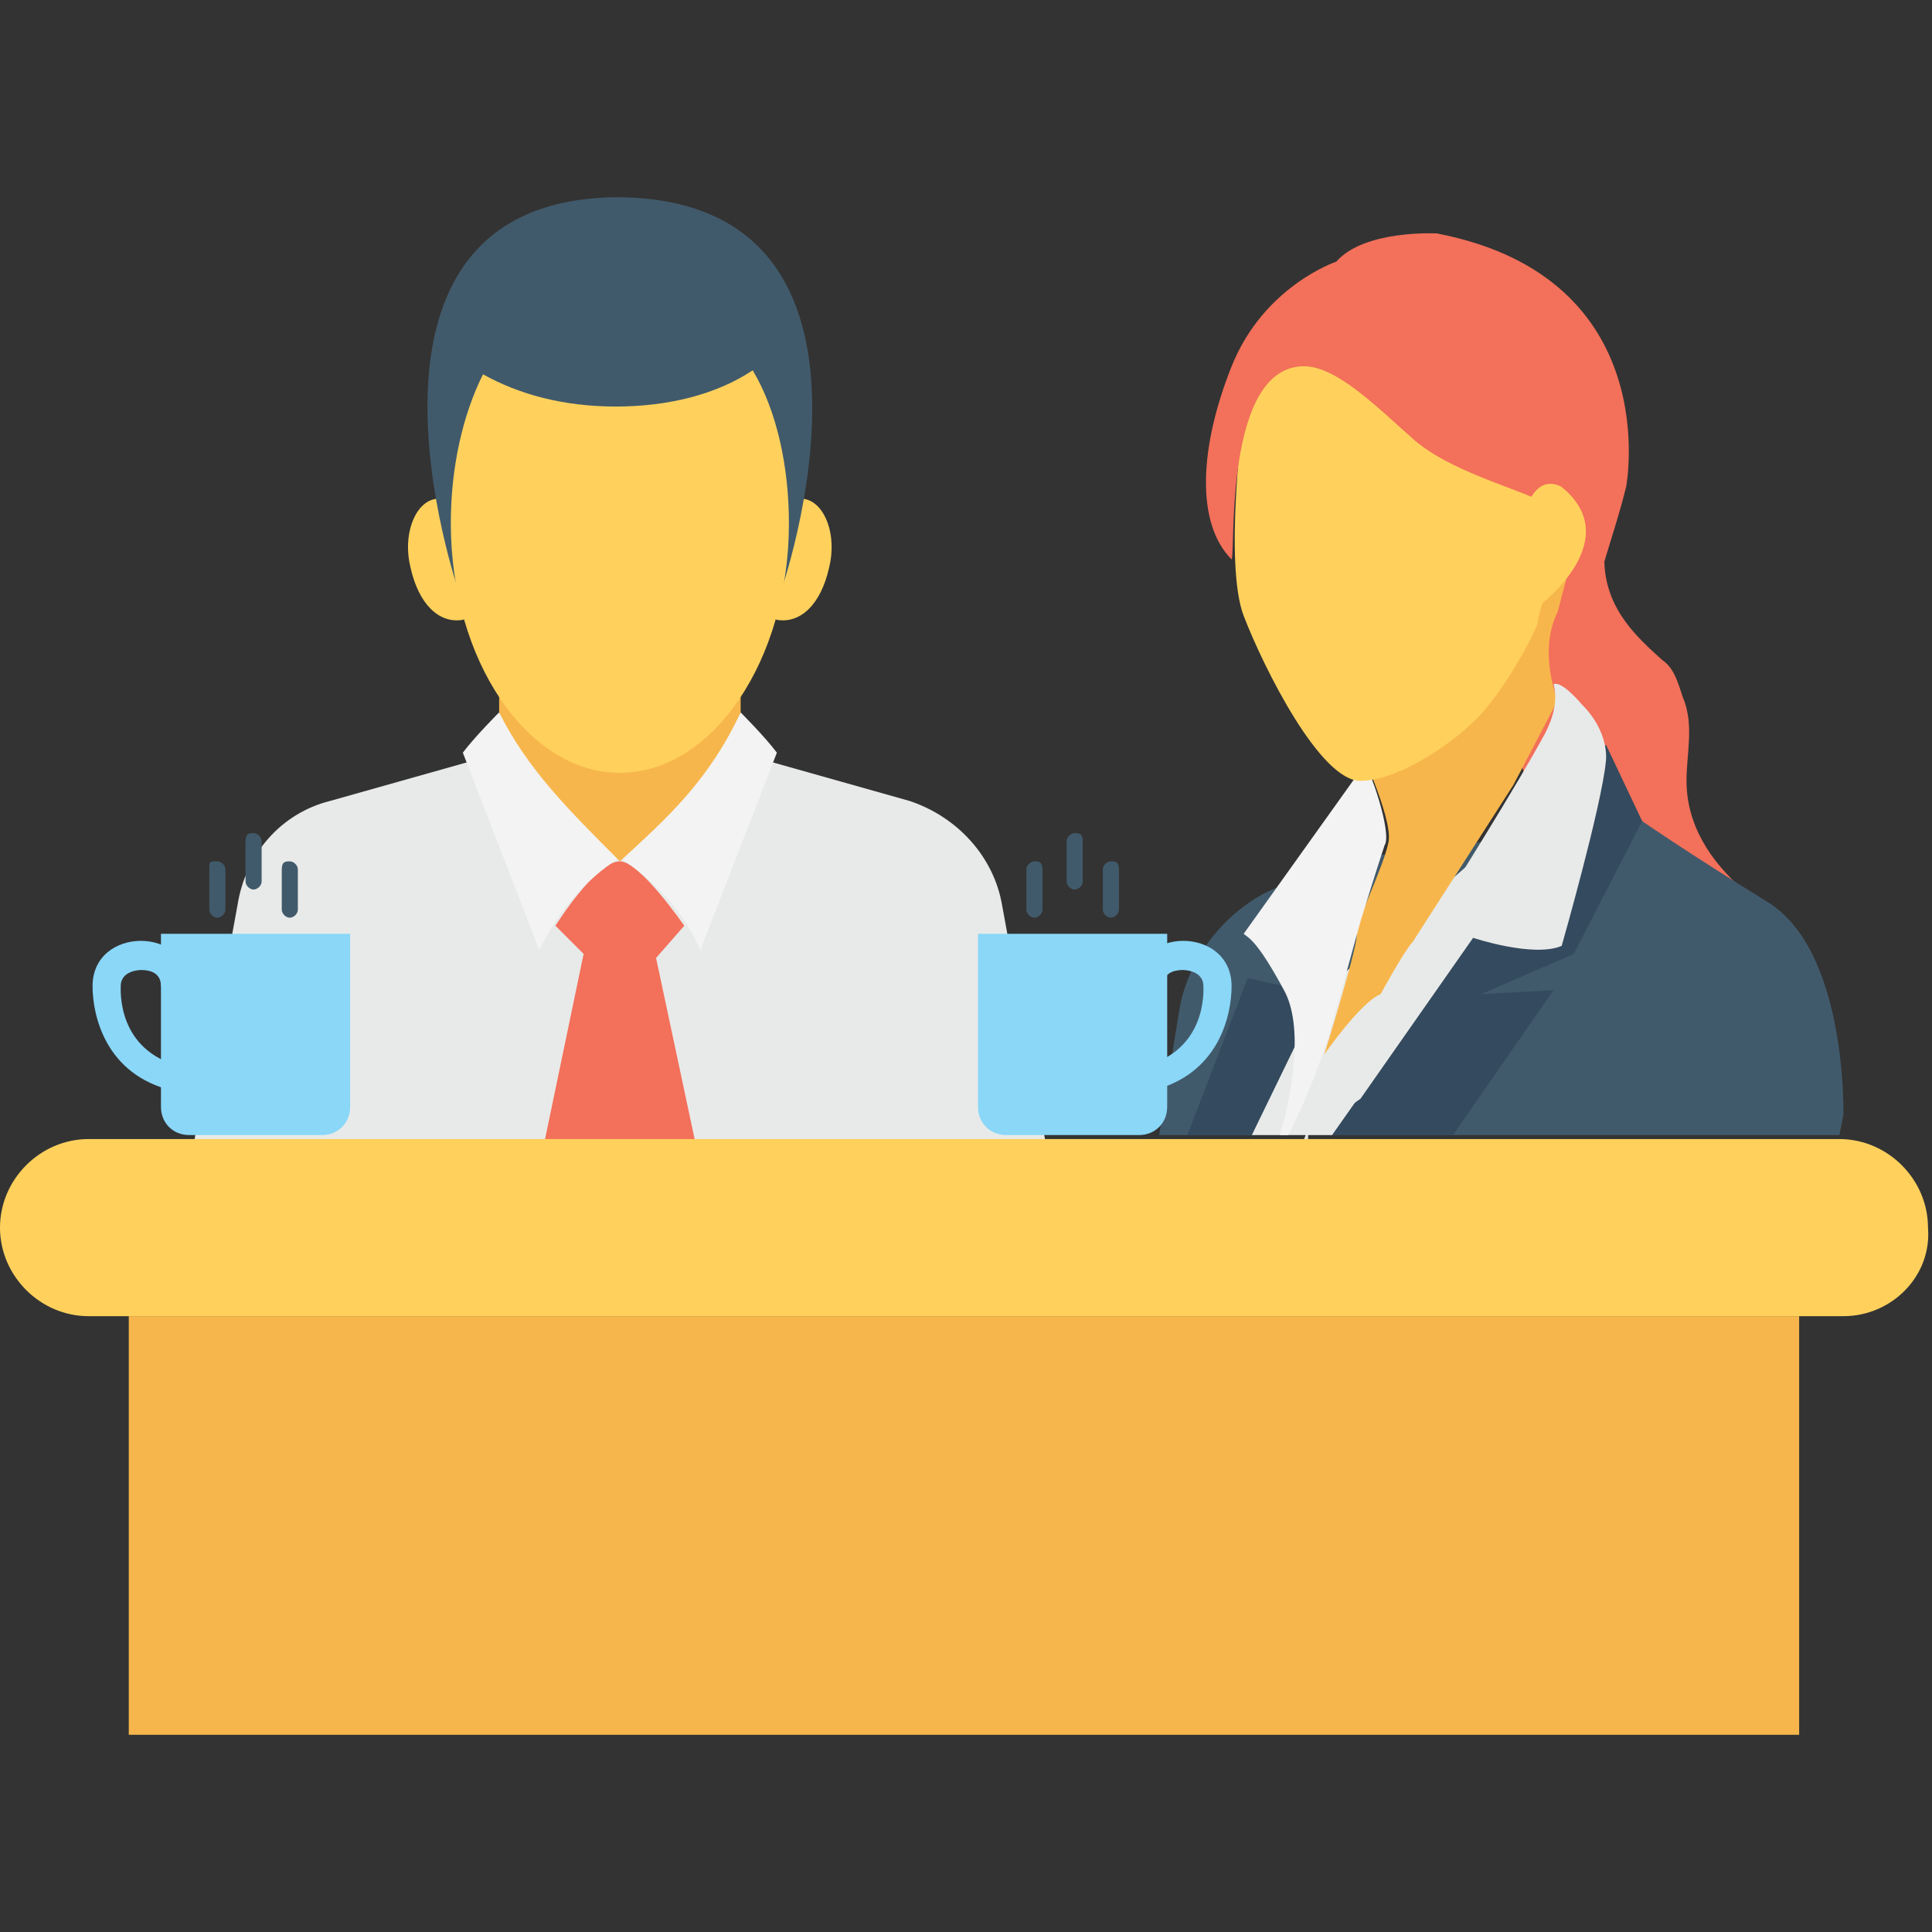 <svg width="40" height="40" viewBox="0 0 64 64" fill="none" xmlns="http://www.w3.org/2000/svg">
<rect x="0" y="0" width="64" height="64" fill="#333333" stroke="none"/>
<path d="M58.001 30.533C56.135 30.667 54.268 30 52.801 28.8C51.335 27.6 50.401 25.867 50.001 24C49.735 23.067 49.601 22.133 49.868 21.067C50.135 20.133 50.535 19.333 51.201 18.667C51.868 18 52.535 17.333 53.201 16.8L53.335 17.2C52.668 19.6 53.868 20.8 55.068 21.867C55.468 22.133 55.601 22.667 55.735 23.067C56.135 24 55.868 24.933 55.868 25.867C55.868 27.333 56.668 28.533 57.735 29.467L58.001 30.533Z" fill="#F3705A"/>
<path d="M60.932 37.6L61.065 36.933C61.065 36.933 61.198 31.467 58.532 29.867C55.732 28.133 54.398 27.2 54.398 27.2L44.132 28.533L41.865 29.6C40.398 30.4 39.332 31.867 39.065 33.467L38.398 37.6H60.932Z" fill="#415A6B"/>
<path d="M44.132 37.6L48.265 31.733L53.198 24.667L43.731 32.933L41.465 37.6H44.132Z" fill="#E8EAE9"/>
<path d="M48.132 37.6L51.465 32.8L49.065 32.933L52.132 31.6L54.399 27.2L53.199 24.667L48.265 31.733L44.132 37.6H48.132ZM41.465 37.6L43.732 32.933L41.332 32.4L39.332 37.6H41.465Z" fill="#344A5E"/>
<path d="M44.934 24.533C44.934 24.533 46.134 27.067 46.001 27.867C45.867 28.667 44.8 30.8 44.934 30.933C45.067 31.067 43.867 34.933 43.867 34.933C43.867 34.933 45.067 33.2 45.734 32.933C45.734 32.933 46.534 31.467 46.8 31.2L50.134 26L51.6 23.2C51.6 23.2 50.934 21.6 51.6 20.267L52.267 17.733L47.067 19.467L45.6 23.2L44.934 24.533Z" fill="#F7B64C"/>
<path d="M43.333 37.6L45.066 36.4L48.799 31.067C48.799 31.067 50.799 31.733 51.733 31.333C51.733 31.333 53.066 26.667 53.199 25.2C53.199 25.2 53.333 24.267 52.399 23.333C52.399 23.333 51.733 22.533 51.466 22.667C51.599 23.2 51.466 23.733 51.199 24.267C50.266 26 47.999 29.6 47.999 29.6C47.999 29.6 46.666 31.6 46.399 31.867C46.133 32.133 45.733 33.067 45.733 33.067C44.532 33.867 43.733 35.2 43.466 36.667C43.333 37.067 43.333 37.467 43.199 37.733H43.333V37.6Z" fill="#E8EAE9"/>
<path d="M42.533 32.8C43.199 34 42.799 36.267 42.399 37.6H42.666C43.333 36.4 43.999 34.4 43.999 34.4L45.066 30.533C45.066 30.533 45.599 28.8 45.866 28C46.133 27.6 45.333 25.333 45.199 25.333L41.199 30.933C41.333 31.067 41.599 31.067 42.533 32.8Z" fill="#F3F3F3"/>
<path d="M50.399 15.067C49.065 14.267 44.399 11.333 44.399 11.333H41.865L41.199 13.6C41.199 13.6 40.532 18.667 41.199 20.4C41.865 22.133 43.732 25.867 45.065 25.867C46.399 25.867 48.532 24.4 49.332 23.333C49.865 22.667 50.532 21.6 50.932 20.667C51.065 19.2 52.932 17.067 51.865 16.4C51.865 16.267 50.532 15.067 50.399 15.067Z" fill="#FFD15C"/>
<path d="M43.2 12.133C44.267 12.133 45.6 13.467 46.8 14.533C48 15.6 50.133 16.133 51.2 16.667C52.4 17.067 51.867 20.133 51.467 20.8C51.467 20.8 52.4 19.467 52.267 18.533C52.267 18.533 51.867 21.467 52.8 23.2C52.4 19.867 53.2 18.8 53.867 16.133C53.867 16.133 55.2 9.2 47.6 7.733C47.6 7.733 45.2 7.6 44.267 8.667C44.267 8.667 41.867 9.467 40.8 12.133C39.733 14.8 39.6 17.333 40.8 18.533C40.933 18.267 40.533 12.133 43.2 12.133Z" fill="#F3705A"/>
<path d="M50.266 21.333C50.399 21.2 50.799 21.2 51.066 20C51.066 20 53.866 17.867 51.733 16.133C51.733 16.133 50.932 15.6 50.532 16.933L49.999 18L49.599 20.667C49.733 20.933 50.133 21.467 50.266 21.333ZM27.466 18.8C27.199 20 26.532 20.667 25.733 20.533C25.066 20.267 24.666 19.2 24.933 18.133C25.199 17.067 25.999 16.4 26.666 16.533C27.332 16.667 27.733 17.733 27.466 18.8ZM13.599 18.8C13.866 20 14.533 20.667 15.332 20.533C15.999 20.267 16.399 19.2 16.133 18.133C15.866 17.067 15.066 16.4 14.399 16.533C13.732 16.667 13.332 17.733 13.599 18.8Z" fill="#FFD15C"/>
<path d="M25.866 19.6H15.2C15.2 19.6 10.666 6.533 20.533 6.533C30.4 6.667 25.866 19.6 25.866 19.6Z" fill="#415A6B"/>
<path d="M34.665 38L33.198 30C32.932 28.4 31.732 27.067 30.132 26.533L24.932 25.067H16.132L10.932 26.533C9.332 26.933 8.132 28.267 7.865 30L6.398 38H34.665Z" fill="#E8EAE9"/>
<path d="M18 38H23.067L21.733 31.733L22.667 30.667C22.667 30.667 21.2 28.533 20.533 28.533C19.733 28.533 18.4 30.667 18.4 30.667L19.333 31.6L18 38Z" fill="#F3705A"/>
<path d="M16.532 23.6L20.532 28.4C19.332 29.2 18.532 30.133 17.865 31.467L15.332 24.933C15.732 24.4 16.532 23.6 16.532 23.6Z" fill="#F3F3F3"/>
<path d="M24.535 23.6L20.535 28.4C21.869 29.333 22.669 30.267 23.202 31.467L25.735 24.933C25.335 24.4 24.535 23.6 24.535 23.6Z" fill="#F3F3F3"/>
<path d="M16.535 19.067V23.6C17.468 25.467 18.802 26.8 20.535 28.533C22.135 27.067 23.468 25.867 24.535 23.6V19.067H16.535Z" fill="#F7B64C"/>
<path d="M20.4 13.467C18.667 13.467 17.2 13.067 16 12.4C15.334 13.733 14.934 15.467 14.934 17.333C14.934 21.867 17.467 25.6 20.534 25.6C23.6 25.6 26.134 21.867 26.134 17.333C26.134 15.467 25.734 13.6 24.934 12.267C23.734 13.067 22.134 13.467 20.4 13.467Z" fill="#FFD15C"/>
<path d="M61.067 43.6H2.933C1.333 43.6 0 42.267 0 40.667C0 39.067 1.333 37.733 2.933 37.733H60.933C62.533 37.733 63.867 39.067 63.867 40.667C64 42.267 62.667 43.6 61.067 43.6Z" fill="#FFD15C"/>
<path d="M4.266 43.6H59.599V57.467H4.266V43.6Z" fill="#F7B64C"/>
<path d="M38.665 30.933V36.667C38.665 37.2 38.265 37.6 37.732 37.6H33.332C32.798 37.6 32.398 37.2 32.398 36.667V30.933H38.665Z" fill="#8AD7F8"/>
<path d="M38.131 36.133L37.864 35.333C39.998 34.8 39.864 32.8 39.864 32.667C39.864 32.133 39.198 32.133 39.198 32.133C39.064 32.133 38.531 32.133 38.531 32.667H37.598C37.598 30.667 40.798 30.667 40.798 32.667C40.798 33.6 40.398 35.6 38.131 36.133Z" fill="#8AD7F8"/>
<path d="M34.267 28.533C34.133 28.533 34 28.667 34 28.8V30.133C34 30.267 34.133 30.4 34.267 30.4C34.4 30.4 34.533 30.267 34.533 30.133V28.8C34.533 28.533 34.4 28.533 34.267 28.533ZM35.6 27.6C35.467 27.6 35.333 27.733 35.333 27.867V29.2C35.333 29.333 35.467 29.467 35.6 29.467C35.733 29.467 35.867 29.333 35.867 29.2V27.867C35.867 27.6 35.733 27.6 35.6 27.6ZM36.8 28.533C36.667 28.533 36.533 28.667 36.533 28.8V30.133C36.533 30.267 36.667 30.4 36.8 30.4C36.933 30.4 37.067 30.267 37.067 30.133V28.8C37.067 28.533 36.933 28.533 36.8 28.533Z" fill="#415A6B"/>
<path d="M5.332 30.933V36.667C5.332 37.2 5.732 37.6 6.265 37.6H10.665C11.199 37.6 11.599 37.2 11.599 36.667V30.933H5.332Z" fill="#8AD7F8"/>
<path d="M5.733 36.133L6 35.333C3.866 34.8 4 32.8 4 32.667C4 32.133 4.666 32.133 4.666 32.133C4.8 32.133 5.333 32.133 5.333 32.667H6.266C6.266 30.667 3.066 30.667 3.066 32.667C3.066 33.6 3.466 35.6 5.733 36.133Z" fill="#8AD7F8"/>
<path d="M9.6 28.533C9.734 28.533 9.867 28.667 9.867 28.8V30.133C9.867 30.267 9.734 30.4 9.6 30.4C9.467 30.4 9.334 30.267 9.334 30.133V28.8C9.334 28.533 9.467 28.533 9.6 28.533ZM8.4 27.6C8.534 27.6 8.667 27.733 8.667 27.867V29.2C8.667 29.333 8.534 29.467 8.4 29.467C8.267 29.467 8.134 29.333 8.134 29.2V27.867C8.134 27.6 8.267 27.6 8.4 27.6ZM7.2 28.533C7.334 28.533 7.467 28.667 7.467 28.8V30.133C7.467 30.267 7.334 30.4 7.2 30.4C7.067 30.4 6.934 30.267 6.934 30.133V28.8C6.934 28.533 6.934 28.533 7.2 28.533Z" fill="#415A6B"/>
</svg>
